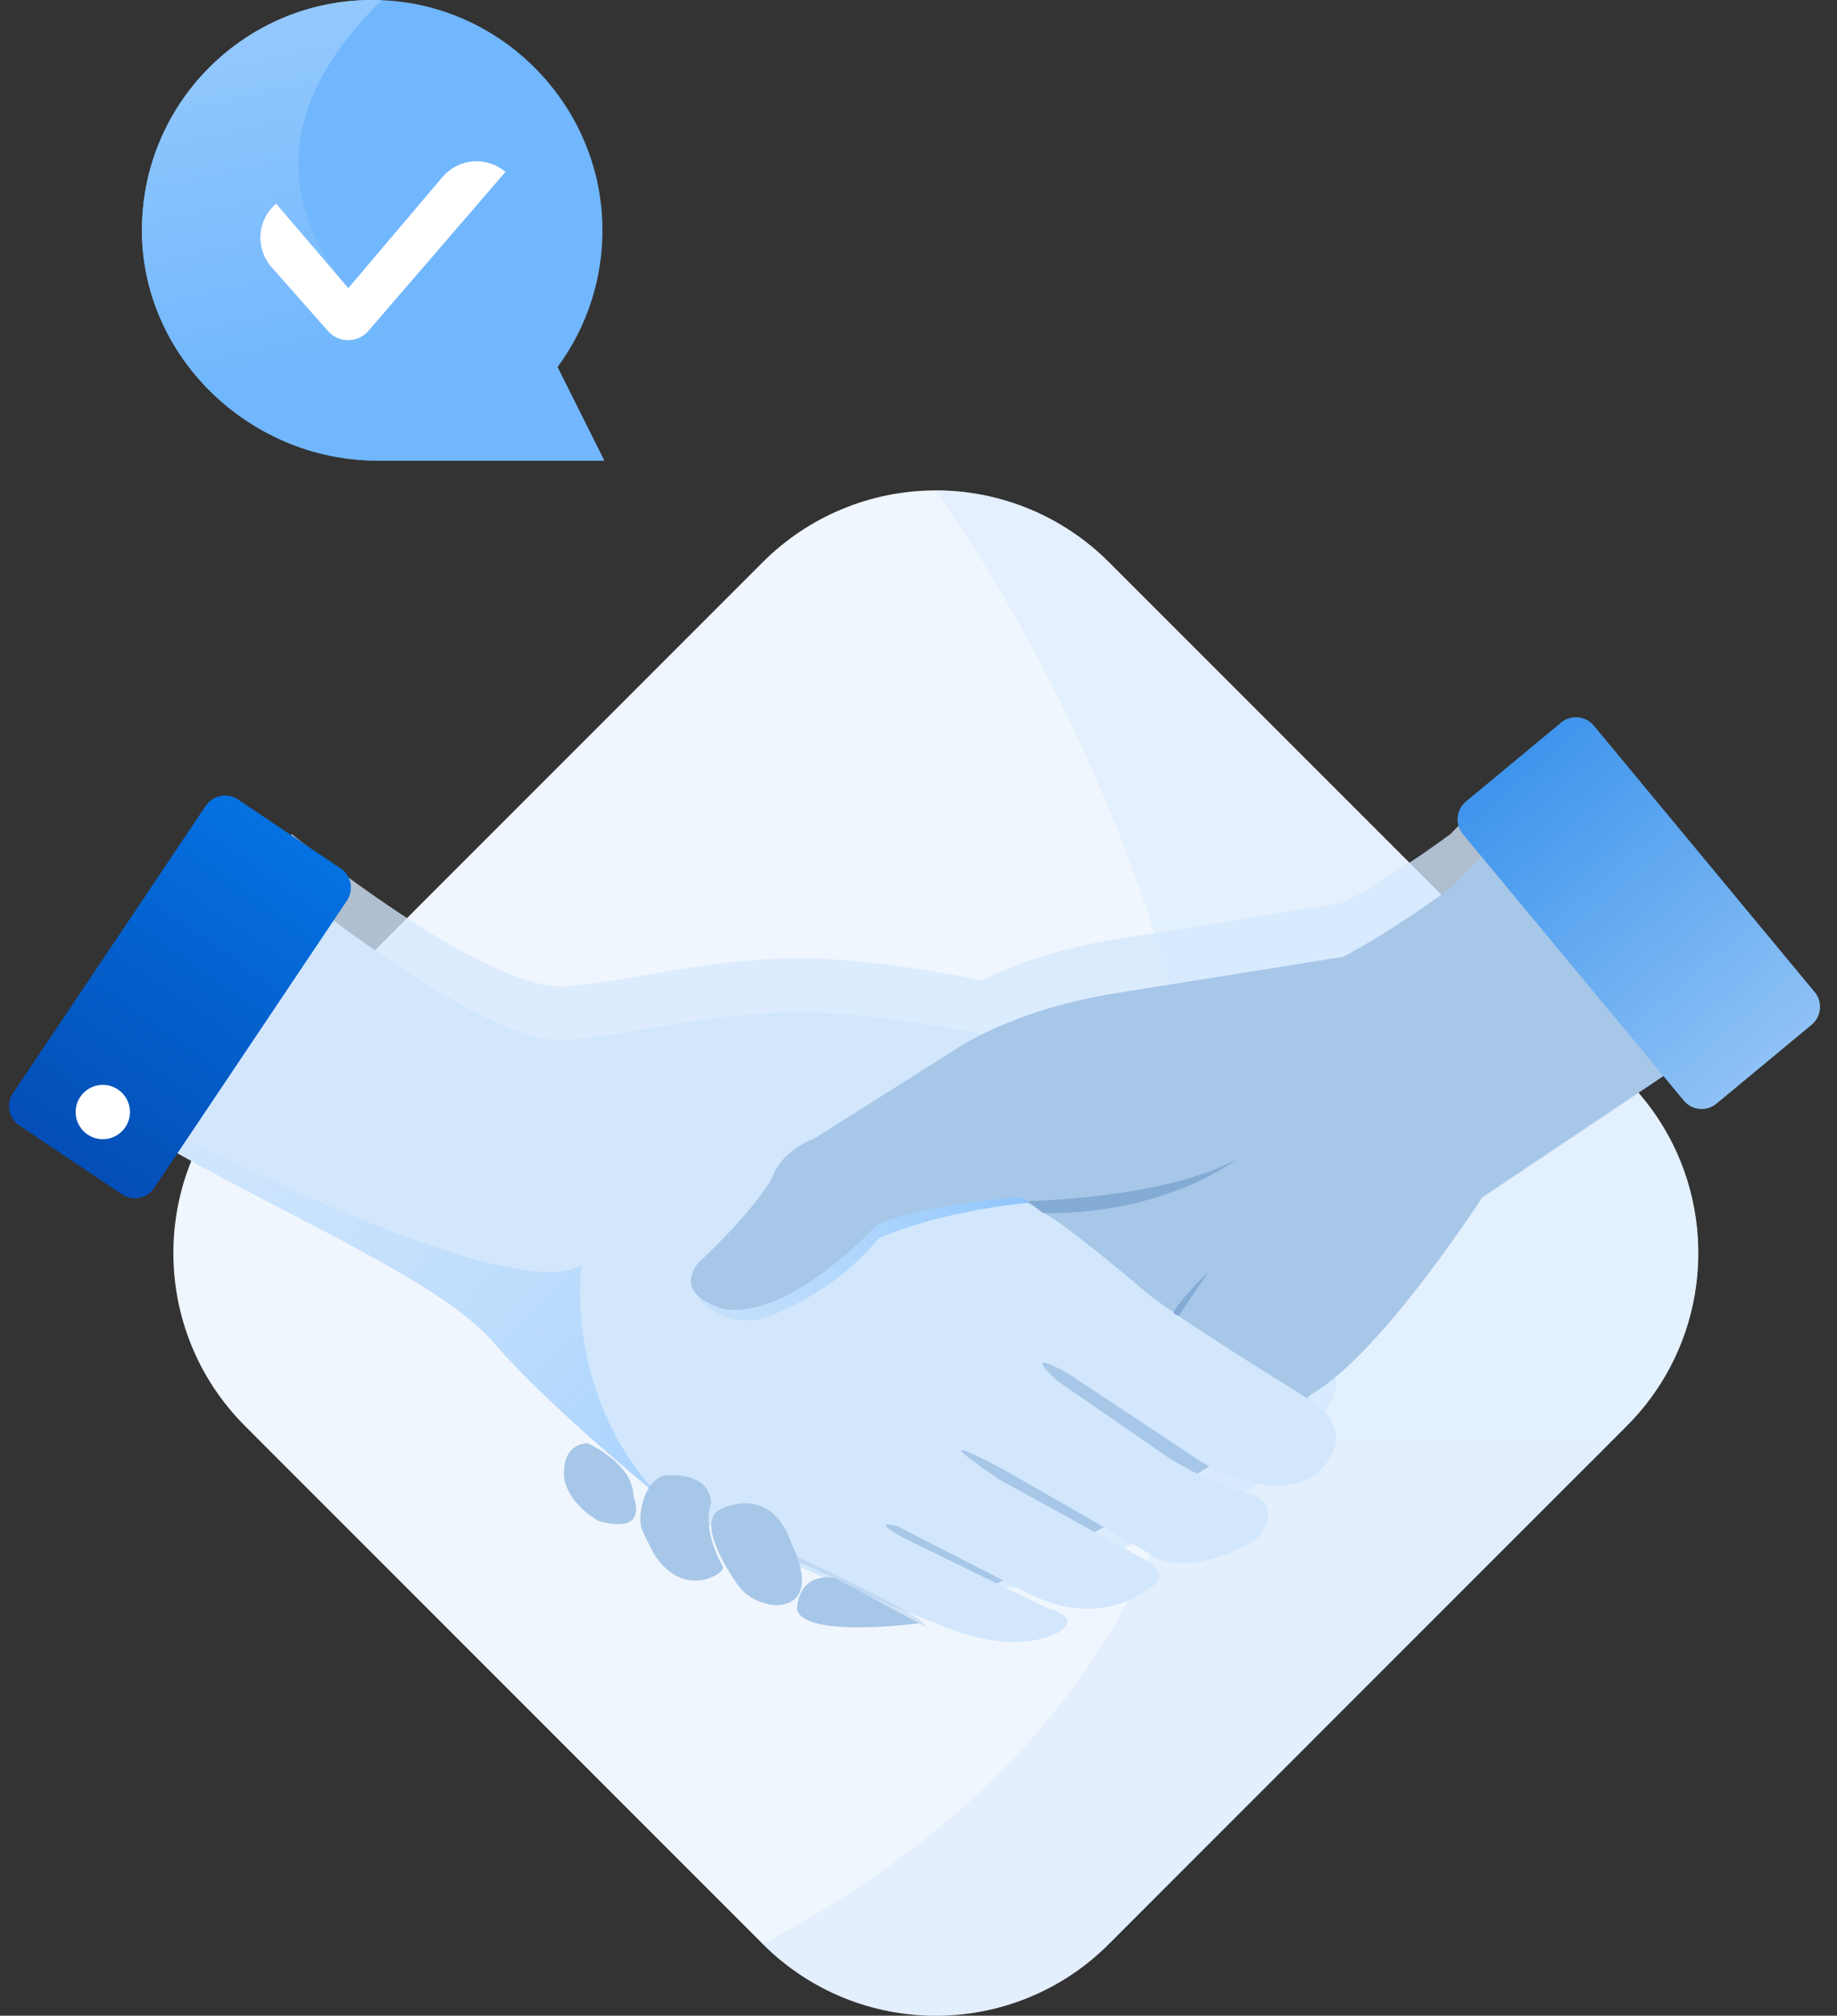 <svg width="237" height="260" viewBox="0 0 237 260" fill="none" xmlns="http://www.w3.org/2000/svg">
<rect x="0" y="0" width="237" height="260" fill="#333333" stroke="none"/>
<path d="M215.447 176.394C213.974 179.173 212.092 181.715 209.864 183.935L206.127 187.682L203.249 190.549L200.36 193.437L160.992 232.808L143.05 250.759C130.729 263.08 110.742 263.08 98.421 250.759L54.001 206.332L41.106 193.437L38.219 190.55L31.608 183.932C19.287 171.611 19.287 151.634 31.608 139.314L49.559 121.372L94.685 76.237L98.422 72.499C101.352 69.569 104.831 67.245 108.66 65.659C112.489 64.073 116.592 63.256 120.737 63.256C124.881 63.256 128.984 64.073 132.813 65.659C136.642 67.245 140.121 69.569 143.051 72.499L152.361 81.809L209.864 139.314C219.901 149.353 221.764 164.475 215.447 176.394Z" fill="#F0F6FD"/>
<path opacity="0.48" d="M215.447 176.394C213.975 179.173 212.093 181.715 209.865 183.935L206.127 187.681L203.25 190.549L200.361 193.437L160.992 232.808L143.051 250.759C130.729 263.08 110.743 263.08 98.422 250.759C213.212 189.556 120.731 63.26 120.731 63.26C124.877 63.254 128.983 64.067 132.813 65.654C136.643 67.24 140.122 69.568 143.05 72.503L152.36 81.813L209.863 139.317C219.901 149.353 221.765 164.475 215.447 176.394Z" fill="url(#paint0_linear_11130_34998)"/>
<path d="M77.972 59.412H48.697C32.218 59.412 18.167 45.934 18.314 29.455C18.448 12.757 32.351 -0.651 49.245 0.024C64.852 0.646 77.471 13.588 77.72 29.207C77.843 35.723 75.81 42.098 71.937 47.34L77.972 59.412Z" fill="#71B7FD"/>
<path d="M77.972 59.412H48.697C32.218 59.412 18.167 45.934 18.314 29.455C18.448 12.757 32.351 -0.651 49.245 0.024C13.623 34.913 77.972 59.412 77.972 59.412Z" fill="url(#paint1_linear_11130_34998)"/>
<path d="M47.529 42.68C47.207 43.053 46.809 43.353 46.361 43.56C45.914 43.767 45.428 43.875 44.935 43.878C44.442 43.881 43.954 43.779 43.505 43.578C43.055 43.377 42.653 43.081 42.327 42.712L34.978 34.401C33.984 33.237 33.492 31.726 33.611 30.2C33.731 28.673 34.452 27.257 35.615 26.262L44.937 37.166L57.079 22.841C58.069 21.674 59.483 20.947 61.008 20.821C62.534 20.695 64.047 21.181 65.215 22.171L47.529 42.68Z" fill="white"/>
<path opacity="0.77" d="M147.387 157.683C146.604 157.03 141.448 152.677 137.102 149.426C140.629 151.809 144.264 154.598 147.387 157.683Z" fill="url(#paint2_linear_11130_34998)"/>
<path opacity="0.77" d="M194.921 99.543L187.128 107.585C179.065 113.502 173.288 116.457 173.288 116.457L143.048 121.295C135.481 122.579 129.935 124.838 126.712 126.435C116.351 124.418 110.418 123.981 110.418 123.981C93.985 122.369 82.427 126.705 72.752 127.206C62.31 127.751 37.63 107.586 37.63 107.586L17.875 138.829C33.187 148.311 56.377 157.679 63.631 166.141C70.885 174.603 84.999 185.996 84.999 185.996C92.356 191.336 122.186 203.028 122.186 203.028C131.964 206.754 136.602 203.53 136.602 203.53C139.725 201.615 135.292 200.542 135.292 200.542L116.442 191.336C111.906 188.715 115.838 189.928 115.838 189.928L132.973 198.692C142.141 203.228 148.091 197.986 148.091 197.986C152.119 195.872 146.678 193.645 146.678 193.645L128.842 183.824C117.754 176.262 129.247 182.465 129.247 182.465C129.247 182.465 143.453 190.528 148.592 193.645C148.7 193.71 148.803 193.769 148.904 193.824C152.783 195.884 158.348 193.607 160.866 192.352C161.983 191.797 162.898 190.863 163.342 189.693C164.582 186.461 161.088 185.589 161.088 185.589C158.37 185.691 150.911 181.156 150.911 181.156L136.301 171.08C131.561 166.647 137.606 170.071 137.606 170.071L154.946 181.559C166.838 188.317 170.867 182.066 170.867 182.066C174.999 177.126 169.254 173.803 169.254 173.803L168.472 173.269C177.5 168.803 191.226 147.495 191.226 147.495L219.111 128.818L194.921 99.543ZM137.105 151.044C135.126 149.711 133.184 148.509 131.379 147.442C132.34 147.641 134.588 149.157 137.105 151.044C140.632 153.427 144.267 156.215 147.39 159.301C146.608 158.649 141.452 154.296 137.105 151.044Z" fill="url(#paint3_linear_11130_34998)"/>
<path opacity="0.77" d="M147.387 157.683C146.604 157.03 141.448 152.677 137.102 149.426C140.629 151.809 144.264 154.598 147.387 157.683Z" fill="url(#paint4_linear_11130_34998)"/>
<path d="M131.362 149.486L84.211 186.056L123.835 206.678C123.835 206.678 158.454 189.637 169.097 179.909L131.362 149.486Z" fill="#A7C7E8"/>
<path d="M170.867 189.029C170.867 189.029 166.838 195.28 154.946 188.527L137.606 177.04C137.606 177.04 131.56 173.61 136.301 178.043L150.912 188.123C150.912 188.123 158.371 192.658 161.089 192.556C161.089 192.556 164.583 193.429 163.343 196.665C162.895 197.831 161.984 198.763 160.867 199.324C158.349 200.581 152.788 202.856 148.905 200.791C148.803 200.737 148.7 200.677 148.593 200.618C143.453 197.495 129.248 189.432 129.248 189.432C129.248 189.432 117.755 183.236 128.843 190.792L146.679 200.619C146.679 200.619 152.121 202.835 148.092 204.959C148.092 204.959 142.142 210.202 132.974 205.666L115.839 196.892C115.839 196.892 111.908 195.684 116.443 198.305L135.293 207.506C135.293 207.506 139.726 208.585 136.603 210.499C136.603 210.499 131.965 213.724 122.187 209.992C122.187 209.992 92.358 198.305 85 192.96L84.989 192.949C84.563 192.604 70.777 181.44 63.631 173.107C57.245 165.648 38.493 157.5 23.656 149.182C21.645 148.055 19.703 146.928 17.875 145.794L37.63 114.551C37.63 114.551 62.31 134.711 72.752 134.171C82.427 133.664 93.985 129.334 110.418 130.947C110.418 130.947 119.528 131.615 134.872 135.132C150.437 138.691 109.793 141.657 121.685 149.321C121.685 149.321 137.304 156.273 147.487 166.353L160.992 175.117L169.254 180.764C169.254 180.764 174.999 184.094 170.867 189.029Z" fill="#D2E7FC"/>
<path d="M90.172 167.5C90.172 167.5 93.639 171.797 99.194 169.781C99.194 169.781 107.438 166.998 113.352 159.723C113.352 159.723 120.608 156.344 132.702 155.134L130.821 152.179L111.437 155.538L90.172 167.5Z" fill="url(#paint5_linear_11130_34998)"/>
<path d="M90.102 162.864C90.102 162.864 96.283 157.284 99.508 152.178C99.508 152.178 100.314 148.684 105.151 146.801L123.426 135.246C123.426 135.246 130.414 130.408 143.046 128.257L173.281 123.42C173.281 123.42 179.06 120.465 187.123 114.555L194.917 106.514L219.105 135.788L191.217 154.462C191.217 154.462 177.492 175.768 168.465 180.233C168.465 180.233 150.808 169.392 147.477 166.354C147.477 166.354 134.097 154.966 131.363 154.412C131.363 154.412 119.459 155.268 113.11 157.989C113.11 157.989 102.12 170.087 93.558 168.874C93.561 168.874 86.641 167.337 90.102 162.864ZM102.839 207.598C102.839 207.598 102.708 202.853 107.716 203.518L118.613 209.384C118.613 209.384 103.734 211.372 102.839 207.598Z" fill="#A7C7E8"/>
<path opacity="0.43" d="M102.844 200.801C102.844 200.801 116.128 206.906 118.937 209.154L119.53 209.908C119.53 209.908 104.54 201.633 103.112 201.62L102.844 200.801Z" fill="#A7C7E8"/>
<path d="M94.843 203.913C94.843 203.913 89.63 196.631 92.777 194.748C92.777 194.748 99.426 190.974 102.213 199.33C102.213 199.33 105.987 206.52 100.415 207.058C100.415 207.058 96.785 207.204 94.843 203.913ZM72.831 190.974C72.831 190.974 72.022 186.373 75.796 186.157C75.796 186.157 81.727 188.728 81.727 193.04C81.727 193.04 83.9 198.074 77.243 196.18C77.239 196.184 73.726 194.387 72.831 190.974Z" fill="#A7C7E8"/>
<path d="M82.865 197.403C82.134 195.677 83.013 191.141 85.582 190.345C85.582 190.345 91.538 189.518 91.763 193.894C91.763 193.894 90.361 196.714 93.259 202.102C93.679 202.88 88.256 206.477 84.394 200.477C84.391 200.477 83.204 198.205 82.865 197.403Z" fill="#A7C7E8"/>
<path d="M132.578 154.934C132.578 154.934 150.444 154.6 159.583 149.493C159.583 149.493 150.553 156.669 134.59 156.48L132.578 154.934ZM152.08 169.743L155.95 163.96C155.95 163.96 151.687 168.217 151.433 169.302C151.39 169.494 152.08 169.743 152.08 169.743Z" fill="#84ABD3"/>
<path d="M201.412 93.2L189.132 103.38C187.86 104.435 187.683 106.322 188.738 107.594L217.233 141.965C218.288 143.238 220.175 143.414 221.448 142.359L233.727 132.179C235 131.124 235.176 129.237 234.121 127.964L205.626 93.594C204.571 92.321 202.684 92.145 201.412 93.2Z" fill="url(#paint6_linear_11130_34998)"/>
<path d="M2.488 145.167L15.733 154.055C17.106 154.976 18.965 154.609 19.886 153.237L44.762 116.162C45.683 114.79 45.317 112.93 43.944 112.009L30.699 103.122C29.326 102.201 27.466 102.567 26.546 103.94L1.67 141.014C0.749 142.387 1.115 144.246 2.488 145.167Z" fill="url(#paint7_linear_11130_34998)"/>
<path d="M13.581 146.926C15.508 146.75 16.927 145.044 16.751 143.117C16.574 141.19 14.869 139.771 12.942 139.948C11.015 140.124 9.596 141.829 9.773 143.756C9.949 145.683 11.654 147.102 13.581 146.926Z" fill="white"/>
<path d="M84.989 192.95C84.564 192.605 70.778 181.441 63.632 173.108C57.246 165.649 38.493 157.501 23.656 149.183L24.109 146.944C24.109 146.944 66.058 168.68 75.049 163.173C75.045 163.173 72.557 179.563 84.989 192.95Z" fill="url(#paint8_linear_11130_34998)"/>
<defs>
<linearGradient id="paint0_linear_11130_34998" x1="158.765" y1="86.248" x2="158.765" y2="367.074" gradientUnits="userSpaceOnUse">
<stop stop-color="#D6E9FD"/>
<stop offset="1" stop-color="#D2E7FD"/>
</linearGradient>
<linearGradient id="paint1_linear_11130_34998" x1="47.922" y1="45.117" x2="24.982" y2="-59.39" gradientUnits="userSpaceOnUse">
<stop stop-color="#71B7FD"/>
<stop offset="1" stop-color="#C4E1FE"/>
</linearGradient>
<linearGradient id="paint2_linear_11130_34998" x1="137.102" y1="153.555" x2="147.387" y2="153.555" gradientUnits="userSpaceOnUse">
<stop stop-color="#D6E9FD"/>
<stop offset="1" stop-color="#D2E7FD"/>
</linearGradient>
<linearGradient id="paint3_linear_11130_34998" x1="17.876" y1="152.185" x2="219.11" y2="152.185" gradientUnits="userSpaceOnUse">
<stop stop-color="#D6E9FD"/>
<stop offset="1" stop-color="#D2E7FD"/>
</linearGradient>
<linearGradient id="paint4_linear_11130_34998" x1="137.102" y1="153.555" x2="147.387" y2="153.555" gradientUnits="userSpaceOnUse">
<stop stop-color="#D6E9FD"/>
<stop offset="1" stop-color="#D2E7FD"/>
</linearGradient>
<linearGradient id="paint5_linear_11130_34998" x1="145.366" y1="144.245" x2="64.371" y2="182.804" gradientUnits="userSpaceOnUse">
<stop stop-color="#71B7FD"/>
<stop offset="1" stop-color="#C4E1FE" stop-opacity="0"/>
</linearGradient>
<linearGradient id="paint6_linear_11130_34998" x1="171.363" y1="71.069" x2="255.704" y2="169.409" gradientUnits="userSpaceOnUse">
<stop stop-color="#0575E6"/>
<stop offset="1" stop-color="#D2E7FD"/>
</linearGradient>
<linearGradient id="paint7_linear_11130_34998" x1="39.7" y1="102.12" x2="-34.438" y2="208.362" gradientUnits="userSpaceOnUse">
<stop stop-color="#0575E6"/>
<stop offset="1" stop-color="#021B79"/>
</linearGradient>
<linearGradient id="paint8_linear_11130_34998" x1="128.52" y1="233.084" x2="15.261" y2="123.061" gradientUnits="userSpaceOnUse">
<stop stop-color="#71B7FD"/>
<stop offset="1" stop-color="#C4E1FE" stop-opacity="0"/>
</linearGradient>
</defs>
</svg>
